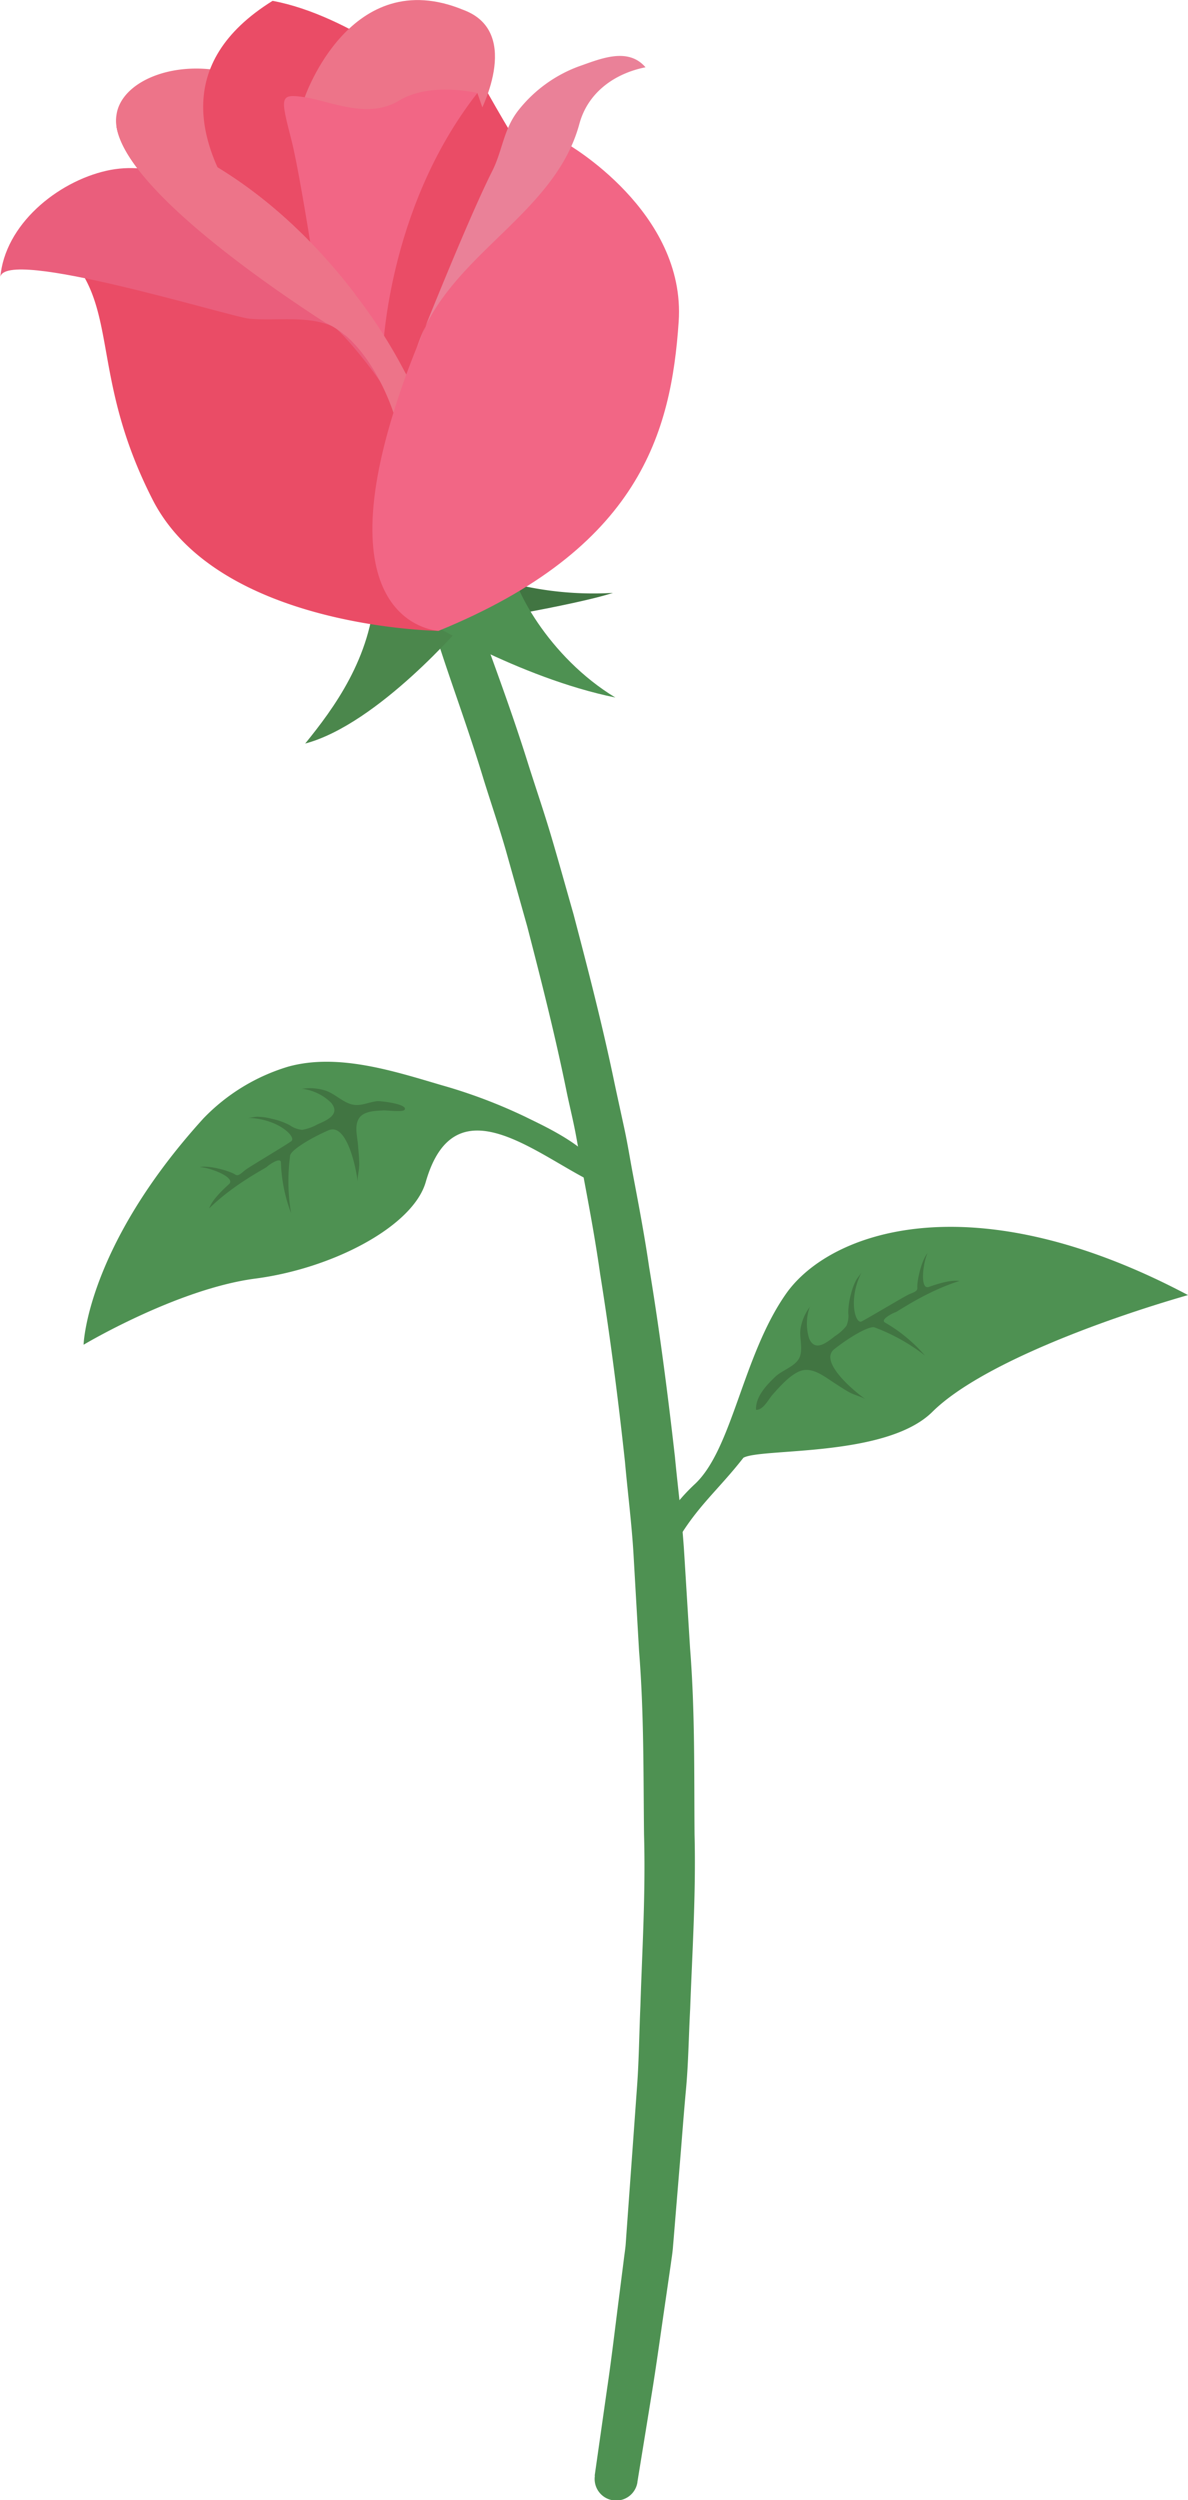<svg xmlns="http://www.w3.org/2000/svg" viewBox="0 0 239.36 503.46"><title>flat-rose-vector-illustration</title><path d="M420.14,529.78l2.5-17.52c.84-5.6,1.62-12.3,2.61-20,.24-1.93.5-3.92.76-6,.12-1,.3-2.14.37-3,.08-1.07.15-2.15.23-3.25.32-4.39.65-9,1-13.82s.71-9.84,1.08-15,.42-10.51.66-16c.34-11,1.07-22.52.73-34.52-.14-12,0-24.38-1-36.92q-.54-9.42-1.09-19c-.34-6.22-1.18-12.74-1.75-19.11-1.38-12.77-3-25.35-5-37.81-.88-6.24-2-12.37-3.14-18.44-.56-3-1.11-6.05-1.65-9.05s-1.27-5.93-1.89-8.86c-2.38-11.75-5.26-23-8-33.6l-4.33-15.4c-1.44-5-3.05-9.69-4.47-14.26-2.77-9.15-5.83-17.48-8.29-24.95s-4.65-14-6.35-19.43-2.75-9.83-3.61-12.76l-1.23-4.53a4.33,4.33,0,0,1,8.35-2.33l.07.22s.43,1.53,1.25,4.39,1.87,7.06,3.68,12.35,3.86,11.73,6.53,19.12,5.72,15.66,8.64,25c1.47,4.64,3.12,9.44,4.61,14.47s2.94,10.26,4.47,15.62c2.83,10.78,5.8,22.16,8.27,34.07.64,3,1.3,6,1.95,9s1.14,6.09,1.72,9.17c1.16,6.14,2.35,12.36,3.27,18.68,2.08,12.55,3.77,25.53,5.22,38.36.61,6.45,1.45,12.7,1.86,19.29s.79,12.88,1.19,19.25c1,12.75.8,25.32.9,37.48.3,12.15-.48,23.91-.88,35.06-.3,5.56-.36,11-.84,16.2s-.84,10.21-1.24,15-.78,9.42-1.14,13.81c-.09,1.1-.18,2.18-.27,3.25-.11,1.23-.28,2.17-.42,3.25-.3,2.08-.6,4.11-.88,6.07-1.15,7.83-2.09,14.71-3,20.24-1.8,11.12-2.84,17.47-2.84,17.47v.08a4.33,4.33,0,0,1-8.57-1.31Z" transform="translate(-300.32 -31.27)" style="fill:#4e9152"/><path d="M399.12,147.48a67.19,67.19,0,0,0,24.7,3.18c-7.92,2.55-30.1,6.15-30.1,6.15Z" transform="translate(-300.32 -31.27)" style="fill:#417542"/><path d="M393.72,156.81S376.55,177.07,361.81,181c5.82-7.17,13.26-17.26,14.07-30.67S390.41,146.86,393.72,156.81Z" transform="translate(-300.32 -31.27)" style="fill:#4b874c"/><path d="M385.22,155.73s19.5,12,39.08,16c-13.43-8.13-21.12-22.63-21.06-27.66C399.12,147.48,385.22,155.73,385.22,155.73Z" transform="translate(-300.32 -31.27)" style="fill:#4e9152"/><path d="M371.83,90.48c0,2.89-.2,5.94-.52,9.17,0,0-.51-.3-1.43-.88s-2.29-1.44-4-2.52h0c-12-7.78-40.22-27.18-42.1-39.57a7.08,7.08,0,0,1,0-2.2C325.65,39.94,372.41,35.85,371.83,90.48Z" transform="translate(-300.32 -31.27)" style="fill:#ed7489"/><path d="M342.11,79.09S344.26,100,363,126.64c18.38-11,14.87-18.12,8.32-27" transform="translate(-300.32 -31.27)" style="fill:#f26685"/><path d="M374.7,99.08s-59.81-42.57-19.46-67.64c15.65,2.9,31.68,16.27,31.68,16.27S389.79,94.32,374.7,99.08Z" transform="translate(-300.32 -31.27)" style="fill:#ea4c66"/><path d="M395.57,44.46S407.77,67.78,423,87.22c-5.33,28.45-21,17.24-21,17.24S390.92,55.08,395.57,44.46Z" transform="translate(-300.32 -31.27)" style="fill:#ea4c66"/><path d="M361.72,50.85s9.24-27,32-17.57c12.26,4.58,2.93,21.36,2.93,21.36L374,69.08Z" transform="translate(-300.32 -31.27)" style="fill:#ed7489"/><path d="M366.41,103.24s-5.1-34.85-7.34-43.64-2.53-9.54,2.65-8.75,12.71,4.51,19,.68S396.5,50,396.5,50l1.58,64Z" transform="translate(-300.32 -31.27)" style="fill:#f26685"/><path d="M377.4,103.05S378,73.6,396.5,50c7.2,21,15.65,41.13,16.23,55.44S386,116,377.4,103.05Z" transform="translate(-300.32 -31.27)" style="fill:#ea4c66"/><path d="M388.69,158.3s-44.4-.49-57.63-26.43S325,92,312.12,80.82c11.78,1.27,51.93-.78,77.24,34.56A144.93,144.93,0,0,0,388.69,158.3Z" transform="translate(-300.32 -31.27)" style="fill:#ea4c66"/><path d="M379.59,114.38c2.26-1.23-10.17-16.38-12-17.26-5.13-2.44-11.55-1.17-17-1.67-3.85-.34-49.68-14.62-50.21-8.3.89-10.64,11.45-19.25,21.4-21.5,9.36-2.11,18.11,2.37,25.66,7.44,7.35,4.93,16,8.34,22.06,14.93,5.27,5.71,8.17,12.73,12.73,18.68C382.19,106.72,385.56,111.13,379.59,114.38Z" transform="translate(-300.32 -31.27)" style="fill:#ea5e7c"/><path d="M379.59,114.38s-3.11-10-9.71-15.61a16.1,16.1,0,0,0-4-2.52h0c-12-7.78-40.22-27.18-42.1-39.57a50.7,50.7,0,0,1,12.84,4.25c15.95,7.5,27.68,19.68,35.21,29.56a103.78,103.78,0,0,1,10.34,16.22S385.58,111.14,379.59,114.38Z" transform="translate(-300.32 -31.27)" style="fill:#ed7489"/><path d="M336.6,60.92a49.2,49.2,0,0,0-12.79-4.24c1.88,12.38,30,31.77,42.08,39.56a16.35,16.35,0,0,1,3.77,2.39l1.65,1c.32-3.26.45-6.3.48-9.22C364.23,80.54,352.53,68.42,336.6,60.92Z" transform="translate(-300.32 -31.27)" style="fill:#ed7489"/><path d="M336.6,60.92a49.2,49.2,0,0,0-12.79-4.24c1.88,12.38,30,31.77,42.08,39.56a16.35,16.35,0,0,1,3.77,2.39l1.65,1c.32-3.26.45-6.3.48-9.22C364.23,80.54,352.53,68.42,336.6,60.92Z" transform="translate(-300.32 -31.27)" style="fill:#ed7489"/><path d="M388.69,158.3s-22.45-.92-9.1-43.92,34.89-54.21,34.89-54.21,24.1,13.68,22.58,35.9S429.3,141.69,388.69,158.3Z" transform="translate(-300.32 -31.27)" style="fill:#f26685"/><path d="M384.3,101.31s10.15-25.61,15.19-35.58c2.14-4.24,2.24-8.51,5.42-12.43a27.71,27.71,0,0,1,11.94-8.63c4.39-1.53,9.95-4,13.53.15-6.29,1.25-11.63,5.11-13.33,11.41C412,74.86,390.25,82.68,384.3,101.31Z" transform="translate(-300.32 -31.27)" style="fill:#ea8198"/><path d="M406.23,256.19a105.44,105.44,0,0,0-16.91-6.39c-9.66-2.84-20.91-6.52-30.94-3.74a39.44,39.44,0,0,0-17.07,10.42c-23.62,26-24.15,45.58-24.15,45.58s18.86-11.26,34.6-13.32,31.8-10.58,34.34-19.45c6-20.91,23.21-4.56,34.83.58C423.47,264,409.84,258,406.23,256.19Z" transform="translate(-300.32 -31.27)" style="fill:#4e9152"/><path d="M430,346.44a37.88,37.88,0,0,1,10.19-16.2c7.7-7,9.68-25.86,18.49-38.43s37.46-22.82,81,.25c-18.22,5.24-42.19,14.28-51.5,23.51s-34.49,7.24-38.08,9.25c-7.34,9.42-13.24,12.27-19.26,30.26Z" transform="translate(-300.32 -31.27)" style="fill:#4e9152"/><path d="M459.38,310.23a.35.35,0,0,0-.36-.11" transform="translate(-300.32 -31.27)" style="fill:none"/><path d="M380.06,242.45v-.18" transform="translate(-300.32 -31.27)" style="fill:none"/><path d="M361.5,250.56a1.93,1.93,0,0,0-.54,0,10.33,10.33,0,0,1,5,.34c1.82.63,3.31,2.23,5.16,2.74s3.49-.48,5.22-.63c.78-.06,6.26.61,5.5,1.74-.34.51-3.67.08-4.25.12-1.59.09-4,.1-4.95,1.62s-.32,3.7-.2,5.24c.11,1.3.24,2.6.26,3.9s-.42,2.6-.3,3.73c-.36-3.25-2.29-12.05-5.9-10.48s-7.35,3.86-7.71,5a38.52,38.52,0,0,0,.18,11.69,31.56,31.56,0,0,1-2.05-10.24c-.06-1.15-2.47.54-2.83.9s-6.57,3.43-11.63,8.38c.6-1.69,2.53-3.56,4-4.89s-3.85-3.37-5.9-3.43c1.87-.42,6.09.78,7.17,1.51.66.42,1.26-.37,2.11-1s8-4.88,9.16-5.72-2.77-4.64-8.86-4.7c.67,0,1.37-.22,2.05-.23a11.38,11.38,0,0,1,2.84.4,13.85,13.85,0,0,1,3.7,1.32,5,5,0,0,0,2.48.91,9.32,9.32,0,0,0,3-1.06c1.9-.84,4.76-2,2.85-4.36A10.07,10.07,0,0,0,361.5,250.56Z" transform="translate(-300.32 -31.27)" style="fill:#417542"/><path d="M463.4,294.64a2.09,2.09,0,0,1,.28-.46,10.25,10.25,0,0,0-2.05,4.54c-.29,1.78.4,3.64-.05,5.42-.55,2.2-3.51,2.88-5.06,4.37-1.74,1.67-4,4-3.87,6.65,1.46.09,2.49-2.12,3.36-3.08,1.41-1.59,3.53-4,5.59-4.75,2.35-.81,4.64,1,6.51,2.22,1.09.71,2.17,1.44,3.31,2.07s2.49.86,3.43,1.51c-2.7-1.86-9.54-7.72-6.45-10.17s6.88-4.64,8.06-4.42a38.63,38.63,0,0,1,10.21,5.68,31.55,31.55,0,0,0-8.05-6.64c-1-.6,1.64-1.93,2.13-2.07s6.13-4.17,12.88-6.29c-1.77-.26-4.33.55-6.18,1.2s-1.15-5-.23-6.83c-1.26,1.45-2.19,5.73-2.07,7,.06.78-.92.95-1.85,1.4s-8.06,4.7-9.37,5.37-2.78-4.64.05-10c-.31.59-.84,1.1-1.17,1.7a11.77,11.77,0,0,0-1,2.69,14.18,14.18,0,0,0-.58,3.88,5.06,5.06,0,0,1-.37,2.62,9.32,9.32,0,0,1-2.33,2.09c-1.64,1.28-4,3.24-5.19.45A10.18,10.18,0,0,1,463.4,294.64Z" transform="translate(-300.32 -31.27)" style="fill:#417542"/></svg>